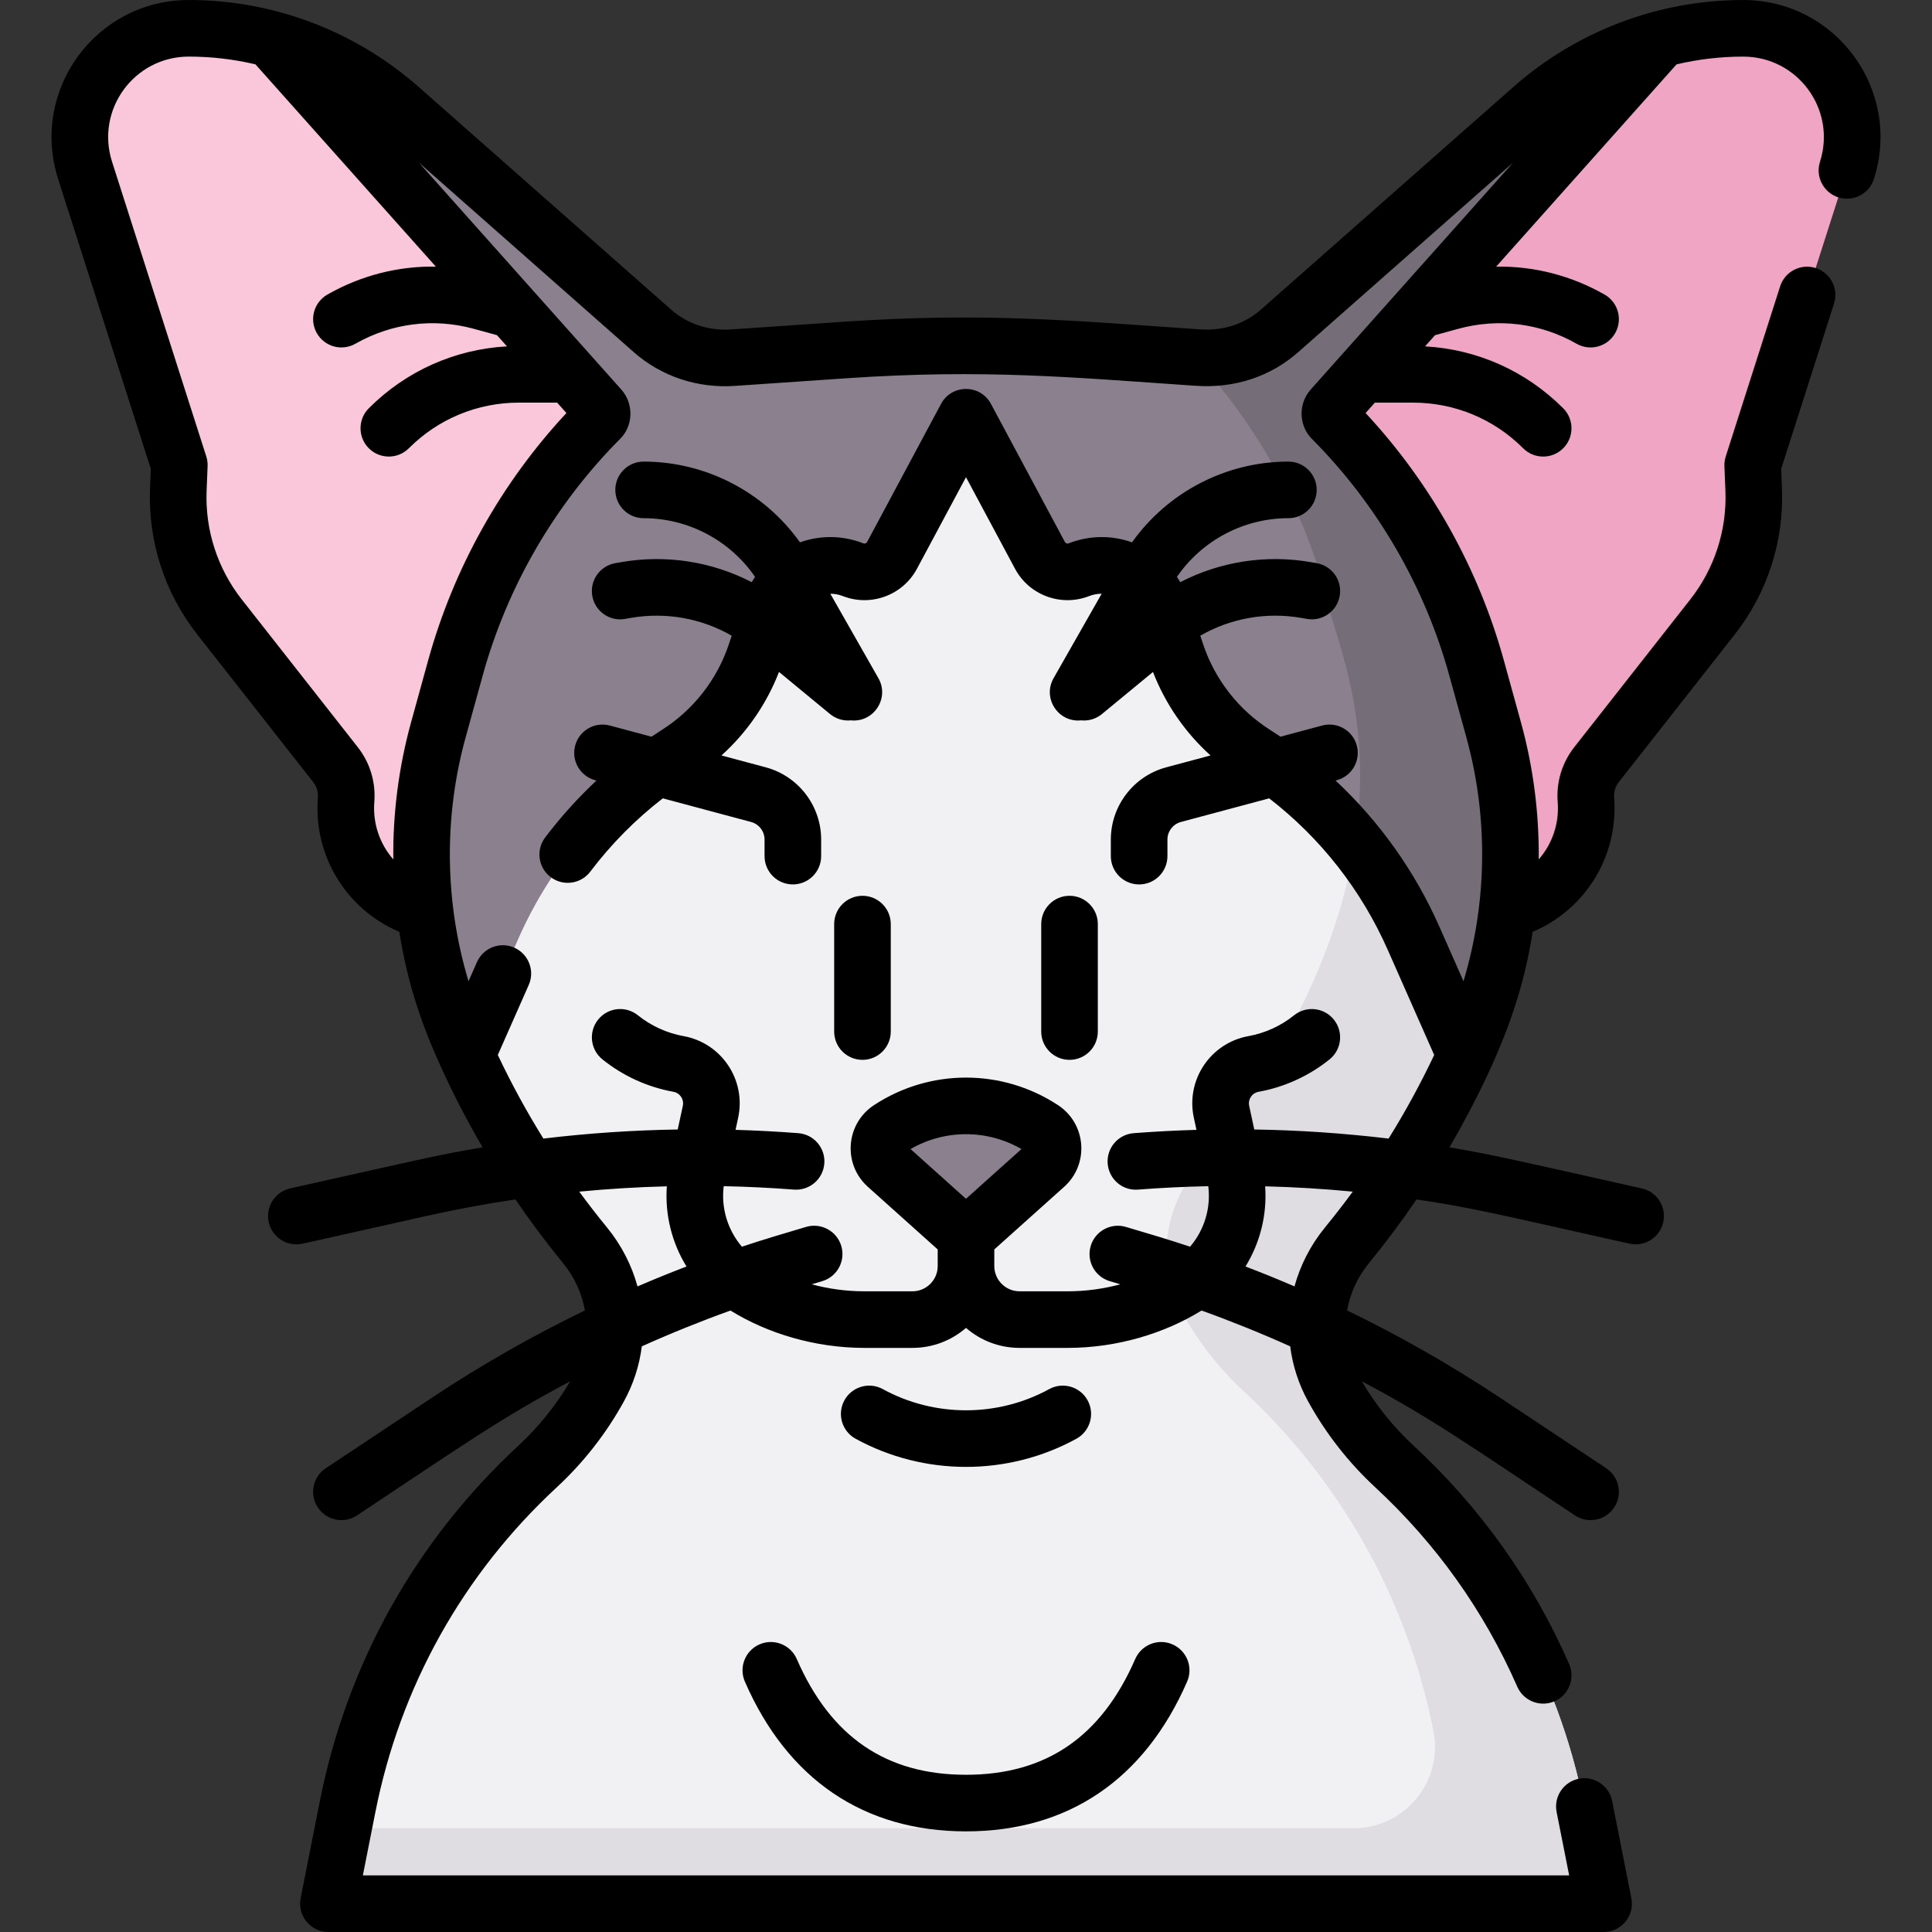 <svg id="Capa_1" enable-background="new 0 0 512 512" height="512" viewBox="0 0 512 512" width="512" xmlns="http://www.w3.org/2000/svg"><rect x="0" y="0" width="512" height="512" fill="#333333" stroke="none"/><g><path d="m116.17 193.401 4.513-16.357c6.874-24.913 20.055-47.632 38.271-65.964.005-.005.009-.009.014-.014.771-.775.83-2.006.102-2.822l-87.312-97.906c-7.034-1.87-14.331-2.838-21.719-2.838-19.551 0-33.445 19.03-27.49 37.652l24.969 78.082-.262 6.573c-.485 12.158 3.376 24.092 10.892 33.661l30.764 39.172c2.071 2.637 3.074 5.956 2.81 9.298-.964 12.206 6.076 23.635 17.411 28.265l3.511 1.434c-1.988-16.042-.835-32.434 3.526-48.236z" fill="#f9c6da"/><path d="m461.961 7.5c-7.388 0-14.686.968-21.719 2.838l-87.312 97.906c-.728.816-.669 2.047.102 2.822.005.005.009.009.014.014 18.216 18.332 31.397 41.051 38.271 65.964l4.513 16.357c4.36 15.802 5.514 32.194 3.526 48.237l3.511-1.434c11.335-4.63 18.375-16.059 17.411-28.265-.264-3.342.739-6.661 2.81-9.298l30.764-39.172c7.516-9.57 11.377-21.503 10.892-33.662l-.262-6.573 24.969-78.082c5.955-18.622-7.939-37.652-27.49-37.652z" fill="#efa5c3"/><path d="m179.484 199.724c9.745-6.194 17.068-15.547 20.742-26.494l4.035-12.021c3.026-9.017 12.974-13.674 21.837-10.224 3.902 1.519 8.324-.115 10.3-3.806l19.602-36.607 19.602 36.608c1.977 3.691 6.398 5.325 10.3 3.806 8.863-3.45 18.811 1.207 21.837 10.224l4.035 12.021c3.674 10.947 10.997 20.3 20.742 26.494 18.568 11.802 33.223 28.841 42.114 48.965l13.683 30.969c.663-1.455 1.311-2.917 1.944-4.387 11.128-25.852 13.059-54.739 5.573-81.871l-4.513-16.357c-6.874-24.913-20.055-47.632-38.271-65.964l-.014-.014c-.775-.78-.809-2.029-.077-2.85l87.287-97.879c-12.569 3.342-24.296 9.565-34.198 18.299l-66.92 59.026c-5.918 5.22-13.705 7.683-21.576 7.11-.084-.006-.167-.012-.251-.018l-29.178-1.995c-21.388-1.462-42.851-1.462-64.239 0l-29.178 1.995c-.084.006-.167.012-.251.018-7.87.574-15.658-1.89-21.576-7.11l-66.92-59.026c-9.901-8.733-21.629-14.957-34.198-18.299l87.287 97.879c.732.821.698 2.07-.077 2.85l-.014.014c-18.216 18.332-31.397 41.051-38.271 65.964l-4.513 16.357c-7.486 27.131-5.555 56.019 5.573 81.87.633 1.47 1.281 2.932 1.944 4.387l13.683-30.969c8.893-20.124 23.547-37.162 42.115-48.965z" fill="#8b818e"/><path d="m369.556 388.655c-6.594-6.109-12.074-13.171-16.316-20.871-6.68-12.124-5.039-27.073 3.733-37.781 8.982-10.964 16.932-22.74 23.747-35.178 2.714-4.953 5.247-10.012 7.594-15.166l-13.684-30.969c-8.892-20.125-23.546-37.163-42.114-48.965-9.745-6.194-17.068-15.547-20.742-26.494l-4.035-12.021c-3.026-9.017-12.974-13.674-21.837-10.224-3.902 1.519-8.324-.115-10.3-3.806l-19.602-36.608-19.602 36.608c-1.977 3.691-6.398 5.325-10.3 3.806-8.863-3.45-18.811 1.207-21.837 10.224l-4.035 12.021c-3.674 10.947-10.997 20.3-20.742 26.494-18.568 11.802-33.223 28.841-42.114 48.965l-13.683 30.969c2.347 5.154 4.88 10.212 7.594 15.166 6.815 12.438 14.765 24.214 23.747 35.178 8.772 10.708 10.413 25.658 3.732 37.782-4.243 7.7-9.722 14.761-16.316 20.871-25.16 23.31-43.259 54.428-50.317 90.089l-5.097 25.755h337.94l-5.098-25.757c-7.057-35.66-25.156-66.779-50.316-90.088z" fill="#f1f1f4"/><path d="m419.873 478.743c-7.058-35.66-25.156-66.779-50.317-90.089-6.594-6.109-12.073-13.17-16.316-20.87-6.681-12.124-5.04-27.074 3.732-37.782 8.982-10.964 16.932-22.74 23.747-35.178 2.714-4.953 5.247-10.012 7.594-15.166l-13.683-30.968c-4.05-9.166-9.296-17.692-15.562-25.375-2.278 14.85-7.676 32.029-18.349 51.509-6.815 12.438-14.765 24.214-23.747 35.178-8.772 10.709-10.413 25.658-3.732 37.782 4.243 7.699 9.722 14.761 16.316 20.87 25.161 23.31 43.259 54.428 50.317 90.089 2.639 13.335-7.565 25.757-21.159 25.757h-267.726l-3.958 20h337.94z" fill="#dfdde2"/><path d="m391.317 177.044c-6.874-24.913-20.055-47.632-38.271-65.964l-.014-.014c-.775-.78-.809-2.029-.077-2.85l87.287-97.879c-12.569 3.342-24.296 9.565-34.198 18.299l-66.92 59.026c-5.918 5.22-13.705 7.683-21.576 7.11-.084-.006-.167-.012-.251-.018l-.773-.053c16.419 17.667 28.364 39.046 34.792 62.343.73 8.443 13.213 30.662 7.751 66.271 6.266 7.683 11.512 16.208 15.562 25.375l13.683 30.969c.663-1.455 1.311-2.917 1.944-4.387 11.128-25.852 13.059-54.739 5.573-81.871z" fill="#756e78"/><path d="m256 327.762-21.005-18.829c-3.027-2.714-2.664-7.558.733-9.791 12.305-8.087 28.239-8.087 40.543 0 3.397 2.233 3.76 7.077.733 9.791z" fill="#8b818e"/><path d="m201.28 435.774c-3.797 1.654-5.534 6.074-3.879 9.871 11.315 25.963 31.579 39.686 58.599 39.686s47.282-13.723 58.599-39.685c1.655-3.798-.081-8.217-3.878-9.872-3.799-1.659-8.218.082-9.872 3.878-8.998 20.644-23.668 30.679-44.849 30.679s-35.851-10.035-44.848-30.678c-1.654-3.798-6.071-5.535-9.872-3.879z"/><path d="m15.405 47.436 24.565 76.822-.209 5.25c-.555 13.926 3.879 27.632 12.487 38.592l30.765 39.175c.91 1.157 1.347 2.604 1.231 4.074-1.212 15.354 7.445 29.594 21.583 35.602 2.184 13.86 6.004 24.773 11.034 35.816 3.301 7.248 6.977 14.353 11.028 21.288-11.895 1.999-17.108 3.319-50.984 10.887-4.042.902-6.587 4.912-5.685 8.954.78 3.492 3.878 5.867 7.313 5.867 1.262 0-1.139.439 34.556-7.535 7.795-1.741 15.637-3.196 23.514-4.366 3.959 5.82 8.174 11.464 12.622 16.894 3.06 3.735 5 8.059 5.775 12.527-14.008 6.781-27.561 14.513-40.577 23.157l-28.093 18.659c-3.451 2.291-4.39 6.946-2.098 10.396 2.297 3.456 6.952 4.387 10.397 2.098 27.324-18.147 38.097-25.813 56.48-35.531-3.735 6.341-8.357 12.083-13.763 17.091-27.194 25.195-45.375 57.746-52.577 94.135l-5.098 25.757c-.914 4.625 2.627 8.955 7.359 8.955h337.94c4.723 0 8.274-4.322 7.357-8.956l-5.097-25.757c-.804-4.063-4.748-6.697-8.813-5.901-4.063.804-6.705 4.75-5.901 8.813l3.324 16.801h-319.68l3.325-16.801c6.583-33.262 23.201-63.015 48.057-86.043 7.118-6.595 13.103-14.249 17.788-22.753 2.548-4.625 4.125-9.578 4.755-14.608 7.702-3.46 15.538-6.626 23.494-9.489 9.809 6.075 22.447 9.901 35.475 9.901h12.756c5.421 0 10.384-1.999 14.19-5.299 3.806 3.3 8.769 5.299 14.19 5.299h12.756c13.092 0 25.703-3.856 35.474-9.9 7.956 2.863 15.792 6.029 23.494 9.489.63 5.03 2.207 9.983 4.755 14.608 4.686 8.503 10.671 16.158 17.789 22.753 16.152 14.964 28.814 32.742 37.634 52.838 1.653 3.767 6.062 5.528 9.882 3.854 3.793-1.665 5.519-6.089 3.854-9.882-9.652-21.992-23.506-41.443-41.177-57.814-5.406-5.008-10.029-10.751-13.764-17.092 18.19 9.616 27.864 16.525 56.482 35.532 3.441 2.288 8.1 1.36 10.397-2.098 2.291-3.45 1.352-8.105-2.099-10.397l-28.094-18.659c-13.016-8.644-26.569-16.375-40.576-23.156.775-4.468 2.715-8.792 5.775-12.527 4.448-5.429 8.663-11.073 12.622-16.894 14.901 2.213 21.167 3.842 56.429 11.719 4.049.905 8.054-1.649 8.954-5.685.903-4.042-1.642-8.052-5.685-8.954-30.226-6.752-38.673-8.817-50.983-10.887 1.088-1.862 2.15-3.738 3.186-5.627 12.183-22.232 16.649-37.343 18.876-51.477 14.138-6.007 22.795-20.248 21.584-35.605-.116-1.468.32-2.914 1.231-4.072l30.764-39.173c8.608-10.961 13.043-24.667 12.487-38.593l-.209-5.25 14.006-43.801c1.262-3.945-.914-8.166-4.859-9.428-3.949-1.265-8.167.914-9.428 4.859l-14.409 45.062c-.267.834-.386 1.708-.351 2.583l.262 6.572c.414 10.367-2.888 20.57-9.296 28.731l-30.763 39.17c-3.244 4.129-4.804 9.287-4.389 14.521.449 5.7-1.449 11.135-5.027 15.219.127-12.208-1.436-24.456-4.716-36.342l-4.514-16.357c-6.75-24.466-19.38-47.038-36.652-65.588l2.46-2.759h10.093c11.033 0 21.406 4.297 29.207 12.099 2.931 2.929 7.678 2.928 10.607 0 2.929-2.93 2.929-7.678 0-10.607-9.876-9.876-22.775-15.631-36.61-16.402l2.648-2.969 6.141-1.681c10.641-2.915 21.78-1.512 31.365 3.951 3.598 2.051 8.179.797 10.229-2.802 2.052-3.599.797-8.179-2.802-10.229-8.891-5.068-18.763-7.574-28.733-7.405l47.804-53.604c5.786-1.361 11.715-2.051 17.66-2.051 14.484 0 24.759 14.07 20.347 27.867-1.546 4.834 2.066 9.786 7.146 9.786 3.175 0 6.123-2.032 7.142-5.218 7.509-23.482-9.979-47.435-34.635-47.435-22.718 0-44.318 8.407-60.878 23.012l-66.92 59.025c-4.34 3.827-10.051 5.684-16.092 5.253-34.185-2.337-57.271-4.572-94.702-2.013l-29.464 2.014c-6.022.448-11.729-1.427-16.069-5.254l-66.919-59.025c-16.253-14.336-37.776-23.012-60.878-23.012-24.656 0-42.144 23.951-34.634 47.436zm145.425 277.813c-2.523-3.08-4.966-6.234-7.325-9.453 7.718-.742 15.46-1.212 23.213-1.407-.535 7.554 1.346 14.967 5.209 21.246-4.364 1.671-8.692 3.43-12.982 5.276-1.525-5.589-4.242-10.933-8.115-15.662zm95.17-7.559-14.698-13.177c9.096-5.254 20.3-5.254 29.396 0zm95.17 7.56c-3.873 4.729-6.59 10.072-8.115 15.66-4.29-1.846-8.618-3.605-12.982-5.276 3.863-6.279 5.745-13.692 5.21-21.246 7.753.196 15.495.666 23.213 1.407-2.36 3.22-4.803 6.375-7.326 9.455zm-183.256-231.963c7.388 6.516 17.011 9.7 27.059 8.966l29.419-2.011c36.411-2.489 59.907-.226 92.377 1.993 10.658.758 20.087-2.572 27.315-8.948l56.859-50.152c-4.535 5.085-40.953 45.923-45.493 51.014-.811.888 2.878-3.227-8.095 9.077-3.5 3.926-3.077 9.841.423 13.194 17.242 17.371 29.797 39.022 36.308 62.619l4.514 16.357c5.854 21.219 5.535 43.735-.76 64.635l-6.351-14.373c-6.531-14.783-15.896-27.928-27.551-38.806l.327-.088c4.001-1.071 6.375-5.185 5.303-9.186s-5.182-6.378-9.186-5.303l-11.038 2.958c-.925-.625-1.86-1.238-2.805-1.839-8.268-5.256-14.538-13.265-17.655-22.551l-.797-2.375c8.06-4.635 17.539-6.342 26.847-4.698l1.411.249c4.081.72 7.97-2.004 8.689-6.082.72-4.079-2.003-7.97-6.082-8.689l-1.411-.248c-11.975-2.114-24.154-.198-34.751 5.275-.279-.479-.574-.947-.884-1.403 6.638-9.657 17.694-15.544 29.53-15.544 4.143 0 7.5-3.357 7.5-7.5s-3.357-7.5-7.5-7.5c-16.523 0-31.976 8.088-41.438 21.4-5.453-1.943-11.342-1.863-16.816.268-.364.144-.781-.012-.968-.357l-19.602-36.607c-2.818-5.267-10.398-5.278-13.223 0l-19.602 36.607c-.186.346-.6.501-.968.357-5.473-2.132-11.362-2.211-16.816-.268-9.462-13.313-24.915-21.4-41.438-21.4-4.142 0-7.5 3.357-7.5 7.5s3.358 7.5 7.5 7.5c11.836 0 22.892 5.887 29.529 15.544-.31.456-.605.924-.884 1.403-10.597-5.474-22.777-7.391-34.75-5.275l-1.412.249c-4.08.72-6.803 4.609-6.083 8.688.719 4.08 4.613 6.811 8.688 6.083l1.413-.249c9.308-1.641 18.786.064 26.846 4.698l-.797 2.374c-3.117 9.287-9.387 17.296-17.654 22.551-.945.601-1.881 1.214-2.807 1.84l-11.039-2.958c-3.997-1.074-8.113 1.302-9.186 5.303-1.072 4.001 1.303 8.114 5.304 9.186l.334.09c-4.934 4.611-9.474 9.646-13.589 15.078-2.501 3.302-1.852 8.006 1.45 10.507 3.301 2.501 8.005 1.852 10.507-1.45 5.553-7.331 11.994-13.836 19.219-19.423l23.39 6.267c2.102.563 3.57 2.477 3.57 4.652v4.396c0 4.143 3.358 7.5 7.5 7.5s7.5-3.357 7.5-7.5v-4.396c0-8.952-6.039-16.823-14.687-19.141l-11.731-3.143c6.715-6.059 11.968-13.651 15.25-22.126l13.524 11.151c1.568 1.293 3.553 1.877 5.535 1.674 6.044.627 10.3-5.873 7.285-11.171l-12.744-22.386c1.123 0 2.248.209 3.331.631 7.428 2.891 15.869-.227 19.632-7.256l12.991-24.259 12.99 24.259c3.761 7.027 12.201 10.146 19.632 7.256 1.083-.422 2.208-.632 3.331-.631l-12.745 22.387c-3.019 5.303 1.246 11.798 7.284 11.171 1.978.203 3.964-.378 5.536-1.674l13.523-11.151c3.282 8.474 8.535 16.066 15.249 22.126l-11.73 3.143c-8.647 2.317-14.688 10.188-14.688 19.141v4.396c0 4.143 3.357 7.5 7.5 7.5s7.5-3.357 7.5-7.5v-4.396c0-2.176 1.469-4.089 3.57-4.652l23.391-6.268c13.633 10.535 24.402 24.262 31.424 40.154l12.309 27.86c-3.625 7.654-7.627 14.989-12.082 22.154-11.816-1.418-23.695-2.223-35.597-2.411l-1.353-6.268c-.368-1.707.744-3.401 2.485-3.716 6.869-1.241 13.376-4.211 18.817-8.588 3.228-2.596 3.739-7.317 1.143-10.545-2.595-3.227-7.316-3.739-10.545-1.143-3.494 2.811-7.672 4.718-12.082 5.515-10.089 1.823-16.645 11.622-14.48 21.643l.691 3.202c-5.542.159-11.085.451-16.625.877-4.13.317-7.221 3.923-6.902 8.053.317 4.128 3.896 7.244 8.053 6.902 6.202-.477 12.407-.777 18.611-.904.724 5.862-1.084 11.663-4.825 16.036-6.139-2.038-9.993-3.152-17.004-5.242-3.968-1.181-8.146 1.075-9.33 5.045-1.184 3.969 1.075 8.146 5.045 9.33l2.799.834c-4.531 1.223-9.222 1.852-13.951 1.852h-12.754c-3.689 0-6.69-3.001-6.69-6.69v-4.405l18.511-16.594c6.691-5.999 5.895-16.705-1.62-21.643-14.816-9.737-33.964-9.737-48.781 0-7.511 4.936-8.316 15.642-1.621 21.642l18.511 16.594v4.406c0 3.689-3.001 6.69-6.69 6.69h-12.756c-4.729 0-9.421-.629-13.952-1.852l2.799-.835c3.97-1.184 6.228-5.36 5.045-9.33-1.185-3.97-5.363-6.229-9.33-5.045-6.949 2.072-10.89 3.212-17.003 5.242-3.741-4.373-5.549-10.173-4.825-16.036 6.204.126 12.41.427 18.612.904 4.121.317 7.735-2.772 8.053-6.902.317-4.13-2.773-7.735-6.903-8.053-5.54-.426-11.083-.718-16.625-.876l.691-3.203c2.164-10.022-4.392-19.819-14.481-21.644-4.41-.797-8.588-2.703-12.082-5.514-3.228-2.599-7.949-2.085-10.544 1.143-2.596 3.228-2.084 7.949 1.143 10.545 5.441 4.377 11.947 7.347 18.815 8.587 1.728.314 2.858 1.995 2.487 3.717l-1.354 6.27c-11.901.188-23.78.993-35.596 2.41-4.429-7.123-8.433-14.451-12.082-22.155l8.196-18.549c1.674-3.789-.041-8.218-3.829-9.892-3.791-1.675-8.218.04-9.892 3.829l-2.237 5.063c-6.295-20.897-6.614-43.416-.759-64.635l4.513-16.357c6.512-23.602 19.071-45.258 36.32-62.632 3.464-3.281 3.932-9.234.41-13.183-15.051-16.877-38.429-43.092-53.587-60.089zm-117.875-78.287c5.945 0 11.874.69 17.656 2.052l47.804 53.604c-9.97-.168-19.842 2.337-28.733 7.405-3.599 2.051-4.853 6.631-2.802 10.229 2.051 3.599 6.632 4.853 10.23 2.802 9.586-5.462 20.727-6.866 31.366-3.951l6.14 1.681 2.648 2.969c-13.834.771-26.733 6.526-36.609 16.402-2.929 2.929-2.929 7.678 0 10.606 2.928 2.929 7.677 2.93 10.606.001 7.802-7.802 18.175-12.099 29.207-12.099h10.093l2.46 2.759c-17.272 18.55-29.902 41.123-36.653 65.588l-4.513 16.357c-3.28 11.886-4.842 24.133-4.716 36.341-3.578-4.084-5.476-9.52-5.026-15.22.413-5.235-1.146-10.392-4.388-14.519l-30.764-39.173c-6.408-8.16-9.709-18.363-9.296-28.73l.262-6.572c.035-.875-.084-1.749-.351-2.583l-24.968-78.082c-4.411-13.797 5.862-27.867 20.347-27.867z"/><path d="m228.564 280.871c4.142 0 7.5-3.357 7.5-7.5v-28.476c0-4.143-3.358-7.5-7.5-7.5s-7.5 3.357-7.5 7.5v28.476c0 4.143 3.358 7.5 7.5 7.5z"/><path d="m283.435 280.871c4.143 0 7.5-3.357 7.5-7.5v-28.476c0-4.143-3.357-7.5-7.5-7.5s-7.5 3.357-7.5 7.5v28.476c0 4.143 3.358 7.5 7.5 7.5z"/><path d="m226.748 381.285c18.111 9.918 40.289 9.976 58.505 0 3.633-1.989 4.965-6.547 2.976-10.181-1.988-3.631-6.545-4.966-10.181-2.976-13.667 7.483-30.406 7.495-44.096 0-3.633-1.991-8.192-.656-10.18 2.976-1.99 3.634-.657 8.192 2.976 10.181z"/></g></svg>
